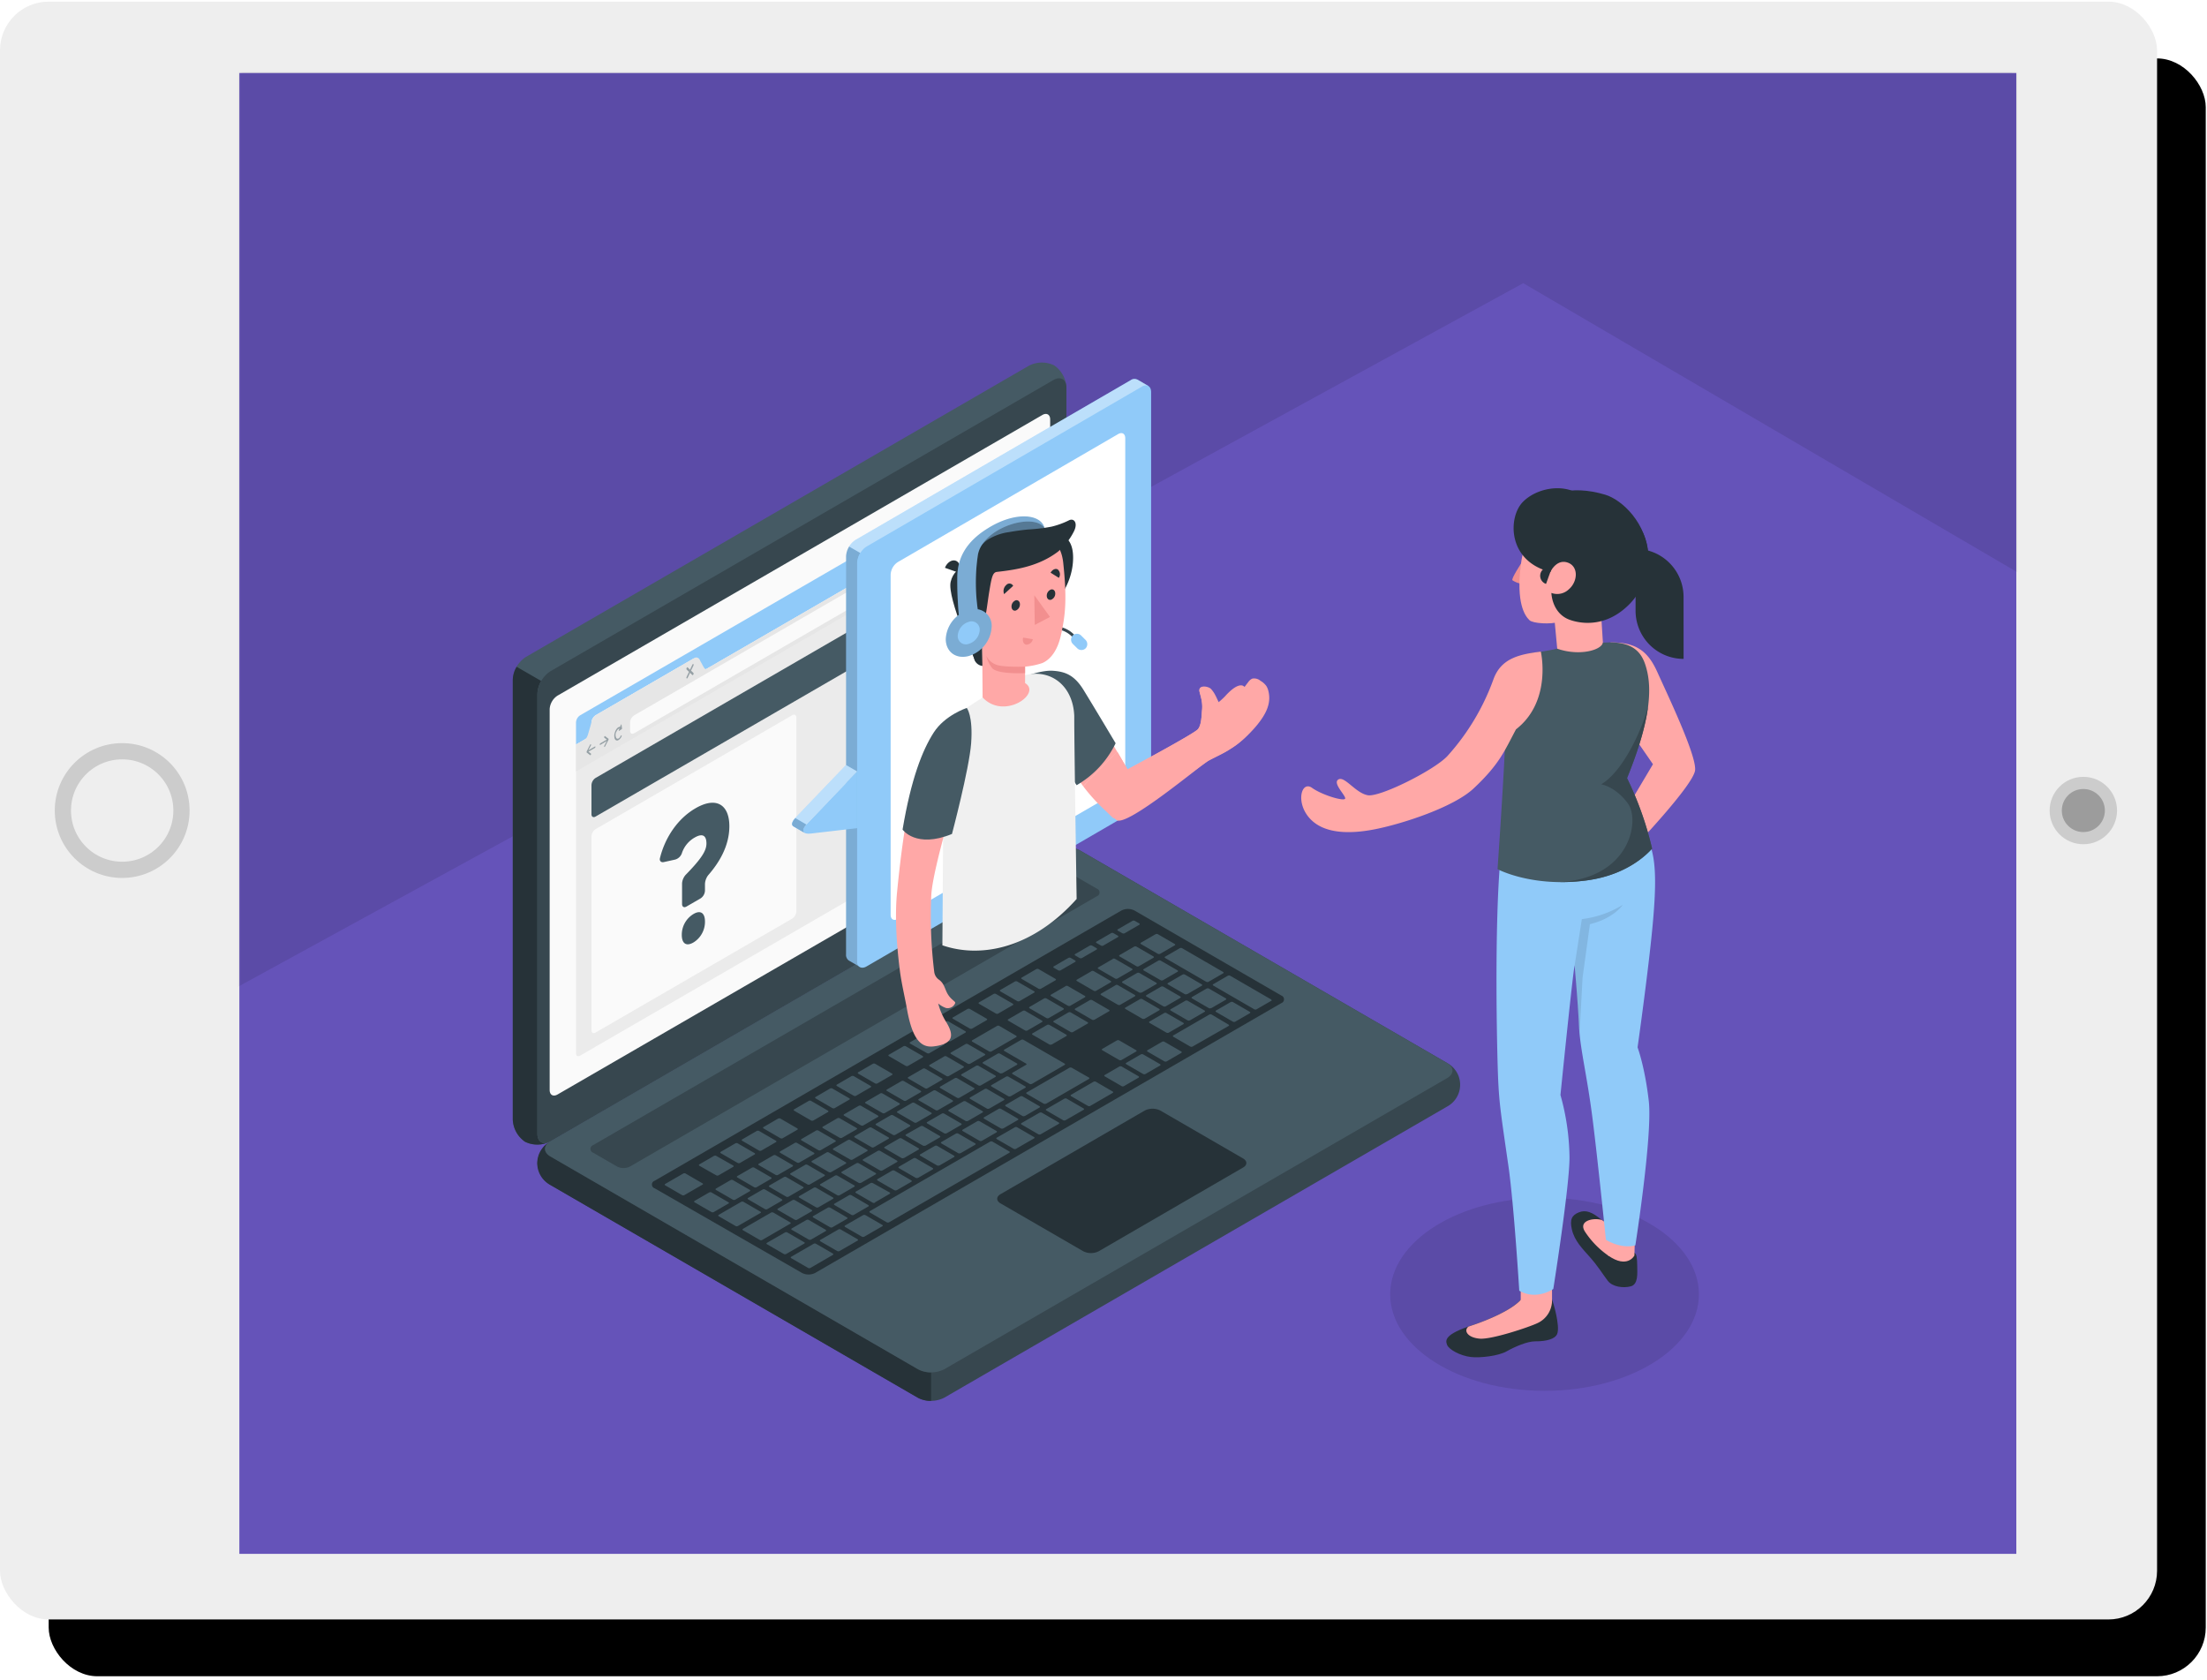 <svg height="414" width="544" xmlns="http://www.w3.org/2000/svg" xmlns:xlink="http://www.w3.org/1999/xlink"><defs><rect id="c" height="398.769" rx="12" width="531.692"/><filter id="b" height="107%" width="104.9%" x="-1.3%" y="-1.8%"><feOffset dx="12" dy="14" in="SourceAlpha" result="shadowOffsetOuter1"/><feColorMatrix in="shadowOffsetOuter1" values="0 0 0 0 0 0 0 0 0 0 0 0 0 0 0 0 0 0 0.12 0"/></filter><path id="a" d="M0 0h438v365H0z"/><mask id="d" fill="#fff"><use fill-rule="evenodd" xlink:href="#a"/></mask></defs><g fill="none" fill-rule="evenodd"><g transform="translate(0 .4)"><use fill="#000" filter="url(#b)" xlink:href="#c"/><use fill="#eee" xlink:href="#c"/></g><circle cx="30.115" cy="199.784" fill="#eee" r="14.615" stroke="#ccc" stroke-width="4"/><circle cx="513.519" cy="199.784" fill="#9c9c9c" r="6.808" stroke="#ccc" stroke-width="3"/><path d="M59.712 18.053h436.153v363.462H59.712z" fill="#000"/><g transform="translate(59 18)"><use fill="#6553b9" xlink:href="#a"/><path d="M-31 242L316.462 51.797 510 165.013V-15H-21.946z" fill="#000" fill-opacity=".1" mask="url(#d)"/><g mask="url(#d)"><g fill-rule="nonzero" transform="translate(67 71)"><ellipse cx="38.715" cy="24.022" fill="#000" fill-opacity=".1" rx="38.048" ry="23.793" transform="translate(216 206)"/><path d="M6.455 197.696a6.946 6.946 0 0 0 3.24 5.386l90.59 52.428a7.114 7.114 0 0 0 6.464 0l123.93-71.751a6.096 6.096 0 0 0 3.228-5.382 6.096 6.096 0 0 0-3.228-5.382l-90.576-52.443a7.158 7.158 0 0 0-6.463 0L9.694 192.318a6.938 6.938 0 0 0-3.239 5.378z" fill="#37474f"/><path d="M103.502 249.283v7.01a6.582 6.582 0 0 1-3.231-.746L9.657 203.082A6.073 6.073 0 0 1 6.43 197.9a6.075 6.075 0 0 1 2.901-5.373c-1.448 1.042-1.337 2.57.327 3.53l90.629 52.443c.988.53 2.095.8 3.216.783z" fill="#263238"/><path d="M3.425 192.43a6.962 6.962 0 0 1-3.031-5.498V78.538a7.163 7.163 0 0 1 3.231-5.61L127.556 1.177a6.921 6.921 0 0 1 6.27-.12 6.962 6.962 0 0 1 3.03 5.498V114.95a7.163 7.163 0 0 1-3.23 5.61L9.693 192.317a6.943 6.943 0 0 1-6.27.112z" fill="#455a64"/><path d="M9.308 192.512a6.958 6.958 0 0 1-5.883-.082 6.962 6.962 0 0 1-3.031-5.498V78.538a6.509 6.509 0 0 1 .95-3.189l6.062 3.502a6.636 6.636 0 0 0-.95 3.188V190.44c0 1.922 1.247 2.778 2.852 2.07z" fill="#263238"/><path d="M6.455 82.054V190.44c0 2.07 1.486 2.905 3.24 1.877l123.93-71.759a7.163 7.163 0 0 0 3.232-5.61V6.556c0-2.063-1.449-2.905-3.232-1.87L9.695 76.438a7.163 7.163 0 0 0-3.24 5.617z" fill="#37474f"/><path d="M9.694 196.057l90.592 52.443a7.158 7.158 0 0 0 6.463 0l123.93-71.751c1.79-1.035 1.79-2.712 0-3.725l-90.576-52.443a7.158 7.158 0 0 0-6.463 0L9.694 192.318c-1.79 1.028-1.79 2.704 0 3.74z" fill="#455a64"/><path d="M11.433 82.456L130.92 13.29c1.07-.619 1.939-.112 1.939 1.124v93.861a4.308 4.308 0 0 1-1.939 3.367l-119.488 69.13c-1.078.618-1.947.119-1.947-1.125V85.786a4.278 4.278 0 0 1 1.947-3.33z" fill="#fafafa"/><path d="M20.206 193.25l115.039-66.612a3.535 3.535 0 0 1 3.231 0l5.883 3.404a.99.99 0 0 1 0 1.87L29.306 198.516a3.535 3.535 0 0 1-3.232 0l-5.868-3.397a.99.99 0 0 1 0-1.87z" fill="#37474f"/><path d="M35.367 202.032l115.04-66.604a3.58 3.58 0 0 1 3.23 0l36.193 20.955a.99.99 0 0 1 0 1.87L74.925 224.76a3.572 3.572 0 0 1-3.24 0l-36.31-20.858a.983.983 0 0 1-.008-1.87z" fill="#263238"/><path d="M138.49 165.374l3.596-2.078c.156-.09.149-.239 0-.336l-4.167-2.413a.622.622 0 0 0-.572 0l-3.603 2.086c-.156.082-.149.23 0 .327l4.16 2.414a.637.637 0 0 0 .587 0zm-7.108-8.284l-3.61 2.101c-.157.09-.142.238 0 .335l4.16 2.406a.637.637 0 0 0 .579 0l3.603-2.085c.148-.09.14-.239 0-.336l-4.168-2.406a.622.622 0 0 0-.564 0zm-11.64 6.794l-6.092 3.524c-.156.089-.149.238 0 .335l4.16 2.413a.66.66 0 0 0 .58 0l6.09-3.523c.157-.09.142-.239 0-.335l-4.137-2.414a.637.637 0 0 0-.602 0zm6.373-3.725l-3.603 2.086c-.149.09-.141.239 0 .335l4.167 2.414c.18.09.392.09.572 0l3.603-2.086c.149-.09.141-.238 0-.328l-4.167-2.42a.622.622 0 0 0-.572 0zM112 168.354l-3.603 2.078c-.149.09-.141.238 0 .335l4.167 2.414c.18.093.393.093.572 0l3.603-2.086c.149-.082.141-.231 0-.328l-4.182-2.413a.622.622 0 0 0-.572 0zm-5.267 3.046l-3.596 2.086c-.156.082-.148.231 0 .328l4.168 2.414c.18.089.391.089.572 0l3.603-2.086c.156-.09.14-.239 0-.336l-4.16-2.413a.637.637 0 0 0-.602-.008zm16.387 9.804l3.603-2.086c.149-.09.141-.239 0-.335l-4.167-2.407a.622.622 0 0 0-.572 0l-3.603 2.086c-.156.09-.141.239 0 .336l4.16 2.406c.18.083.389.077.564-.015zm-5.267 3.046l3.603-2.085c.156-.09.141-.239 0-.336l-4.16-2.406a.637.637 0 0 0-.58 0l-3.602 2.086c-.149.09-.141.238 0 .335l4.167 2.414c.18.077.385.069.557-.023zm-5.267 3.047l3.603-2.086c.156-.09.149-.238 0-.327l-4.16-2.414a.622.622 0 0 0-.572 0l-3.603 2.086c-.156.09-.148.238 0 .335l4.168 2.414a.645.645 0 0 0 .55-.023zm-5.259 3.047l3.603-2.086c.148-.082.141-.23 0-.328l-4.205-2.443a.622.622 0 0 0-.572 0l-3.603 2.078c-.156.09-.14.239 0 .336l4.16 2.413a.639.639 0 0 0 .602.015zm25.91-21.886l3.604-2.086c.148-.09.14-.238 0-.335l-4.168-2.414a.645.645 0 0 0-.572 0l-3.603 2.086c-.148.09-.14.239 0 .328l4.168 2.413a.64.64 0 0 0 .557-.007zm-4.857 9.684l8.037-4.656c.156-.09.141-.238 0-.328l-10.132-5.855a.637.637 0 0 0-.58 0l-4.152 2.406c-.156.09-.149.239 0 .336l5.348 3.099c.171.096.179.245 0 .327l-3.32 1.93c-.156.089-.149.238 0 .335l4.167 2.406a.622.622 0 0 0 .617 0zm-26.907-3.725l-3.603 2.086c-.156.09-.14.239 0 .328l4.16 2.413a.637.637 0 0 0 .58 0l3.595-2.085c.156-.09.149-.239 0-.336l-4.167-2.413a.645.645 0 0 0-.58.022zm-5.267 3.047l-3.602 2.086c-.149.09-.142.238 0 .335l4.167 2.406c.18.093.393.093.572 0l3.603-2.086c.148-.089.141-.238 0-.335l-4.168-2.406a.622.622 0 0 0-.586.015zm-26.304 34.177c.18.09.392.09.572 0l3.603-2.085c.156-.09.148-.239 0-.328l-4.16-2.414a.66.66 0 0 0-.58 0l-3.595 2.086c-.156.09-.149.238 0 .335zm-15.823-9.766l-3.603 2.086c-.148.09-.141.239 0 .335l4.168 2.406a.621.621 0 0 0 .572 0l3.602-2.085c.149-.09.142-.239 0-.336l-4.167-2.406a.622.622 0 0 0-.572 0zm8.476 7.152c.18.089.392.089.572 0l3.603-2.086c.148-.09.141-.239 0-.335l-4.168-2.414a.622.622 0 0 0-.572 0l-3.602 2.086c-.149.09-.142.23 0 .328zm16.625 4.47l3.603-2.087c.156-.082.141-.23 0-.327l-4.16-2.414a.637.637 0 0 0-.58 0l-3.602 2.078c-.149.09-.141.239 0 .336l4.167 2.413a.622.622 0 0 0 .572.008zm-5.839 3.039a.66.66 0 0 0 .58 0l3.595-2.086c.156-.09.149-.239 0-.335L73.35 211.7a.622.622 0 0 0-.572 0l-3.618 2.093c-.156.082-.149.231 0 .328zm-13.995-17.73l-3.603 2.086c-.156.09-.149.238 0 .328l4.16 2.413c.18.093.393.093.572 0l3.603-2.085c.156-.09.148-.239 0-.336L59.91 198.8a.645.645 0 0 0-.564.015zm26.32-15.241l-3.604 2.086c-.156.09-.14.238 0 .335l4.16 2.406a.637.637 0 0 0 .58 0l3.603-2.086c.148-.089.14-.238 0-.335l-4.168-2.406a.622.622 0 0 0-.572.007zm-21.038 12.202l-3.603 2.086c-.149.09-.141.238 0 .328l4.167 2.413c.18.093.393.093.572 0l3.603-2.086c.156-.09.141-.238 0-.335l-4.16-2.413a.66.66 0 0 0-.58.007zm26.319-15.241l-3.595 2.086c-.156.089-.149.238 0 .335l4.167 2.406c.18.093.393.093.572 0l3.603-2.086c.156-.09.148-.238 0-.335l-4.16-2.406a.637.637 0 0 0-.61 0zm-10.526 6.093l-3.603 2.086c-.149.09-.141.238 0 .335l4.152 2.406c.18.09.392.09.572 0l3.603-2.085c.156-.09.141-.239 0-.328l-4.175-2.399a.622.622 0 0 0-.572-.015zm-5.26 3.047l-3.603 2.086c-.156.09-.148.238 0 .335l4.168 2.414c.18.092.392.092.572 0l3.603-2.086c.156-.09.148-.239 0-.328l-4.168-2.414a.645.645 0 0 0-.594-.007zm-5.267 3.054l-3.602 2.086c-.156.082-.142.23 0 .328l4.16 2.413a.637.637 0 0 0 .579 0l3.603-2.078c.148-.09.141-.238 0-.335l-4.168-2.414a.622.622 0 0 0-.594 0zm26.907 3.725l3.603-2.086c.156-.09.148-.238 0-.335l-4.168-2.414a.645.645 0 0 0-.572 0l-3.603 2.086c-.156.09-.148.238 0 .328l4.168 2.413c.174.083.377.08.55-.007zm46.235-46.059l-3.603 2.086c-.148.09-.14.238 0 .328l4.168 2.413c.18.093.392.093.572 0l3.603-2.086c.156-.09.14-.238 0-.335l-4.16-2.413a.66.66 0 0 0-.602-.008zm-6.374 3.687l-3.595 2.086c-.156.09-.149.239 0 .335l4.167 2.406c.18.093.393.093.572 0l3.603-2.085c.156-.09.149-.239 0-.336l-4.16-2.406a.637.637 0 0 0-.609-.015zm11.641-6.704l-3.603 2.086c-.156.082-.141.23 0 .328l4.16 2.413a.66.66 0 0 0 .58 0l3.602-2.086c.149-.089.142-.238 0-.335l-4.167-2.413a.622.622 0 0 0-.594-.038zm-27.248 28.173l3.603-2.086c.148-.089.141-.238 0-.335l-4.168-2.406a.622.622 0 0 0-.572 0l-3.602 2.086c-.149.09-.142.238 0 .335l4.167 2.406a.62.62 0 0 0 .55-.045zm33.087-31.212a.637.637 0 0 0-.58 0l-3.595 2.078c-.156.09-.149.238 0 .335l4.167 2.414c.18.093.393.093.572 0l3.603-2.086c.156-.082.149-.23 0-.328zm-52.074 49.09l3.602-2.078c.156-.09.142-.238 0-.335l-4.16-2.414a.637.637 0 0 0-.579 0l-3.618 2.034c-.148.082-.14.23 0 .328l4.168 2.413a.622.622 0 0 0 .564.008zm64.554-37.373l3.603-2.085c.156-.09.14-.239 0-.328l-4.16-2.414a.637.637 0 0 0-.58 0l-3.595 2.086c-.156.09-.149.238 0 .335l4.167 2.414c.18.063.378.044.543-.052zm-11.21-.394l3.603-2.086c.149-.09.141-.239 0-.335l-4.167-2.407a.622.622 0 0 0-.572 0l-3.603 2.086c-.156.09-.141.239 0 .335l4.16 2.407a.637.637 0 0 0 .557-.045zm4.68-7.874a.637.637 0 0 0-.58 0l-3.595 2.086c-.156.089-.148.238 0 .335l4.168 2.406c.18.093.392.093.572 0l3.603-2.086c.156-.09.148-.238 0-.335zm1.107-.648l10.118 5.862c.18.09.391.09.572 0l3.603-2.086c.148-.089.14-.238 0-.327l-10.118-5.863a.645.645 0 0 0-.572 0l-3.603 2.086c-.193.045-.186.194 0 .283zm-12.213 6.704l-3.602 2.086c-.149.09-.142.238 0 .335l4.167 2.406c.18.093.393.093.572 0l3.603-2.086c.156-.09.141-.238 0-.335l-4.16-2.406a.637.637 0 0 0-.602-.022zm-39.638 22.914l-3.603 2.086c-.156.09-.141.238 0 .335l4.16 2.414a.637.637 0 0 0 .58 0l3.595-2.086c.156-.09.148-.231 0-.328l-4.138-2.406a.645.645 0 0 0-.594-.015zm51.413-17.707a.637.637 0 0 0 .58 0l3.602-2.086c.149-.082.141-.23 0-.328l-4.19-2.428a.645.645 0 0 0-.572 0l-3.603 2.086c-.156.09-.14.238 0 .335zm-46.154 14.66l-3.595 2.086c-.156.09-.149.238 0 .335l4.167 2.414c.18.089.392.089.572 0l3.603-2.086c.156-.09.148-.238 0-.328l-4.16-2.413a.637.637 0 0 0-.587-.008zM75.155 208.58c.18.089.392.089.572 0l3.603-2.086c.148-.09.14-.238 0-.328l-4.168-2.413a.622.622 0 0 0-.572 0l-3.603 2.085c-.148.09-.14.239 0 .336zm-7.919-7.45l-3.603 2.079c-.156.09-.148.238 0 .335l4.16 2.414a.637.637 0 0 0 .58 0l3.595-2.086c.156-.082.149-.231 0-.328l-4.16-2.414a.622.622 0 0 0-.572 0zm13.735 4.47l3.596-2.086c.156-.09.148-.238 0-.335l-4.168-2.406a.622.622 0 0 0-.572 0l-3.602 2.086c-.156.09-.149.238 0 .335l4.16 2.406a.637.637 0 0 0 .586 0zm5.26-3.047l3.603-2.086c.156-.089.14-.238 0-.335l-4.16-2.406a.637.637 0 0 0-.58 0l-3.603 2.086c-.148.09-.14.238 0 .335l4.168 2.406a.62.62 0 0 0 .594-.03zm5.267-3.047l3.603-2.085c.148-.09.14-.239 0-.336l-4.168-2.413a.645.645 0 0 0-.572 0l-3.603 2.086c-.156.09-.14.238 0 .327l4.16 2.414a.637.637 0 0 0 .602-.022zm-19.025-1.393L68.87 200.2c-.148.09-.14.239 0 .335l4.168 2.414c.18.09.391.09.572 0l3.603-2.086c.156-.09.14-.238 0-.328l-4.16-2.413a.66.66 0 0 0-.558-.037zm5.267-3.046l-3.603 2.086c-.156.089-.141.238 0 .335l4.16 2.413a.66.66 0 0 0 .58 0l3.602-2.085c.149-.09.142-.239 0-.328l-4.167-2.414a.622.622 0 0 0-.55-.037zM98.8 182.85l-3.595 2.086c-.156.09-.149.238 0 .327l4.167 2.414c.18.093.393.093.572 0l3.603-2.086c.156-.09.148-.238 0-.335l-4.16-2.414a.66.66 0 0 0-.587.008zm-5.26 3.047l-3.602 2.085c-.156.09-.141.239 0 .328l4.16 2.414a.637.637 0 0 0 .58 0l3.602-2.086c.149-.09.141-.238 0-.335l-4.167-2.414a.645.645 0 0 0-.558.008zm10.527-6.094l-3.603 2.086c-.149.082-.141.23 0 .328l4.167 2.413c.18.093.393.093.572 0l3.603-2.078c.149-.09.141-.238 0-.335l-4.167-2.414a.622.622 0 0 0-.557 0zM83.014 191.99l-3.603 2.086c-.156.09-.148.238 0 .335l4.168 2.406c.18.093.392.093.572 0l3.603-2.085c.156-.09.148-.239 0-.336l-4.168-2.406a.622.622 0 0 0-.557 0zm5.26-3.047l-3.603 2.086c-.149.09-.141.239 0 .335l4.167 2.407c.18.092.393.092.572 0l3.603-2.086c.156-.09.141-.239 0-.335l-4.167-2.407a.622.622 0 0 0-.557 0zm-3.84 21.514l3.602-2.086c.149-.09.141-.238 0-.328l-4.175-2.443a.622.622 0 0 0-.572 0l-3.603 2.086c-.156.09-.14.238 0 .335l4.16 2.414a.66.66 0 0 0 .602.022zm-30.896-3.129l-4.16-2.406a.637.637 0 0 0-.58 0l-3.603 2.086c-.148.09-.14.238 0 .335l4.168 2.406c.18.093.392.093.572 0l3.603-2.086c.193-.089.178-.238.015-.335zm7.889 2.324l-4.16-2.413a.66.66 0 0 0-.58 0l-5.541 3.203c-.149.09-.141.238 0 .335l4.167 2.414c.18.093.393.093.572 0l5.542-3.203c.23-.09.178-.239.015-.336zm-14.278-6.98l-4.16-2.413a.637.637 0 0 0-.58 0l-4.456 2.57c-.149.09-.142.238 0 .328l4.167 2.413c.18.093.393.093.572 0l4.457-2.57c.193-.09.178-.238.015-.328zm3.402-1.974c.18.093.393.093.572 0l3.603-2.085c.149-.09.141-.239 0-.336l-4.175-2.361a.622.622 0 0 0-.572 0l-3.602 2.086c-.149.09-.142.238 0 .335zm18.23 11.606l-4.152-2.42a.622.622 0 0 0-.572 0l-6.931 4.007c-.149.09-.141.238 0 .335l4.167 2.406c.18.093.393.093.572 0l6.924-4.007c.163-.082.156-.231-.008-.32zm3.454 4.887l-4.167-2.413a.645.645 0 0 0-.572 0l-4.457 2.562c-.149.09-.141.238 0 .335l4.167 2.414c.18.09.392.09.572 0l4.457-2.563c.171-.097.164-.246 0-.342zM89.7 178.038a.66.66 0 0 0 .58 0l3.602-2.086c.149-.09.141-.238 0-.328l-4.167-2.413a.622.622 0 0 0-.572 0l-3.603 2.085c-.156.09-.141.239 0 .336zm-10.526 6.093a.637.637 0 0 0 .58 0l3.595-2.086c.156-.082.148-.23 0-.327l-4.168-2.414a.645.645 0 0 0-.572 0l-3.58 2.086c-.156.09-.149.238 0 .335zm-23.348 13.513a.637.637 0 0 0 .58 0L60 195.558c.156-.089.148-.238 0-.335l-4.168-2.406a.622.622 0 0 0-.572 0l-3.603 2.086c-.156.09-.14.238 0 .335zm28.615-16.56c.18.09.391.09.572 0L88.615 179c.156-.09.142-.239 0-.328l-4.16-2.414a.637.637 0 0 0-.579 0l-3.603 2.086c-.148.09-.141.238 0 .335zm-10.527 6.094c.18.093.393.093.572 0l3.603-2.078c.149-.09.141-.239 0-.336l-4.167-2.413a.622.622 0 0 0-.572 0l-3.603 2.086c-.149.082-.141.23 0 .327zm1.219 30.393a.637.637 0 0 0-.58 0l-5.542 3.21c-.148.09-.14.239 0 .328l4.168 2.414c.18.093.392.093.572 0l5.542-3.21c.148-.09.14-.24 0-.336zm-8.774-26.02c.18.089.392.089.572 0l3.603-2.086c.149-.09.141-.239 0-.335l-4.167-2.414a.645.645 0 0 0-.572 0l-3.603 2.086c-.149.09-.141.238 0 .328zm-5.266 3.046a.621.621 0 0 0 .572 0l3.602-2.085c.156-.09.149-.239 0-.336l-4.16-2.413a.66.66 0 0 0-.579 0l-3.595 2.086c-.156.089-.149.238 0 .327zm111.562-33.521a.622.622 0 0 0-.572 0l-8.87 5.132c-.148.09-.141.239 0 .335l4.168 2.414c.18.09.391.09.572 0l8.884-5.073c.156-.09.149-.238 0-.328zm-11.64 6.704a.645.645 0 0 0-.573 0l-3.603 2.086c-.148.09-.14.238 0 .328l4.168 2.413c.18.09.392.09.572 0l3.603-2.086c.148-.089.14-.238 0-.335zM89.7 207.343l3.603-2.086c.156-.09.148-.238 0-.327l-4.16-2.31a.622.622 0 0 0-.572 0l-3.603 2.086c-.156.09-.149.238 0 .335l4.167 2.414a.645.645 0 0 0 .572-.045zm60.78-33.462a.622.622 0 0 0-.571 0l-3.603 2.086c-.156.09-.141.238 0 .335l4.16 2.406a.637.637 0 0 0 .58 0l3.602-2.086c.149-.09.141-.238 0-.335zm27.434-15.882a.637.637 0 0 0-.58 0l-3.602 2.086c-.149.09-.141.238 0 .335l4.167 2.406c.18.093.393.093.572 0l3.603-2.086c.156-.089.141-.238 0-.335zm9.427-.64l-10.118-5.856a.622.622 0 0 0-.572 0l-3.602 2.086c-.156.082-.142.231 0 .328l10.11 5.855a.637.637 0 0 0 .58 0l3.602-2.086c.178-.015.171-.164.008-.26zm-56.531 27.904a.645.645 0 0 0-.572 0l-4.457 2.563c-.156.09-.142.238 0 .335l4.16 2.414a.66.66 0 0 0 .579 0l4.457-2.563c.149-.09.141-.238 0-.335zm13.304-7.628a.622.622 0 0 0-.572 0l-5.541 3.211c-.149.09-.142.238 0 .335l4.167 2.406c.18.093.393.093.572 0l5.542-3.21c.148-.09.14-.239 0-.328zm-25.487 14.757a.622.622 0 0 0-.572 0l-29.648 17.134c-.156.09-.14.238 0 .335l4.16 2.414a.66.66 0 0 0 .58 0l29.64-17.134c.156-.09.148-.238 0-.328zm-31.304 18.125a.637.637 0 0 0-.58 0l-4.457 2.562c-.148.09-.14.238 0 .335l4.168 2.406c.18.093.392.093.572 0l4.457-2.57c.156-.082.141-.23 0-.327zm37.403-21.656a.637.637 0 0 0-.58 0l-4.457 2.563c-.156.09-.148.238 0 .335l4.168 2.406a.621.621 0 0 0 .572 0l4.457-2.57c.156-.082.14-.23 0-.327zm-43.502 25.186a.622.622 0 0 0-.572 0l-4.457 2.57c-.156.09-.141.239 0 .336l4.16 2.406a.637.637 0 0 0 .58 0l4.456-2.57c.156-.09.149-.239 0-.328zm55.714-32.24a.637.637 0 0 0-.58 0l-4.456 2.57c-.156.09-.149.238 0 .328l4.167 2.413c.18.09.392.09.572 0l4.457-2.57c.156-.089.141-.238 0-.335zm18.84-10.913a.66.66 0 0 0-.58 0l-3.596 2.086c-.156.089-.148.238 0 .327l4.168 2.414c.18.093.392.093.572 0l3.603-2.086c.156-.09.148-.238 0-.335zm11.536-8.396l3.595-2.085c.156-.09.149-.239 0-.336l-4.167-2.406a.622.622 0 0 0-.572 0l-3.603 2.086c-.156.09-.149.239 0 .335l4.16 2.406a.637.637 0 0 0 .564 0zm-23.541-.156l3.602-2.086c.156-.082.142-.23 0-.328l-4.16-2.413a.66.66 0 0 0-.579 0l-3.603 2.086c-.148.09-.141.238 0 .335l4.168 2.414c.174.082.377.08.55-.008zm-11.886 20.687l10.526-6.094c.149-.09.141-.238 0-.335l-4.242-2.414a.645.645 0 0 0-.572 0l-10.533 6.086c-.156.09-.149.239 0 .336l4.16 2.406a.64.64 0 0 0 .601.015zm29.625-17.499c.18.093.393.093.572 0l3.603-2.085c.148-.09.141-.239 0-.336l-4.168-2.406a.622.622 0 0 0-.572 0l-3.602 2.086c-.149.09-.142.238 0 .335zm-5.378-3.426l3.603-2.086c.148-.09.14-.238 0-.335l-4.168-2.414a.622.622 0 0 0-.572 0l-3.603 2.086c-.148.082-.14.23 0 .328l4.168 2.413a.645.645 0 0 0 .512.008zm-29.514 23.971l3.603-2.085c.148-.09.141-.239 0-.328l-4.168-2.414a.622.622 0 0 0-.572 0l-3.602 2.086c-.149.09-.142.238 0 .335l4.167 2.414c.165.068.35.066.513-.008zm23.251-13.803c.18.093.393.093.572 0l3.603-2.086c.156-.09.149-.238 0-.328l-4.167-2.413a.645.645 0 0 0-.572 0l-3.603 2.086c-.156.089-.149.238 0 .335zm-49.57 29.052l3.602-2.086c.149-.09.142-.238 0-.335l-4.167-2.406a.622.622 0 0 0-.572 0l-3.603 2.086c-.156.09-.141.238 0 .335l4.16 2.406a.637.637 0 0 0 .52-.007zm5.259-3.047l3.603-2.085c.156-.09.148-.239 0-.336l-4.16-2.413a.645.645 0 0 0-.572 0l-3.603 2.086c-.156.089-.149.238 0 .327l4.167 2.414a.622.622 0 0 0 .49 0zm-10.526 6.094l3.603-2.086c.156-.09.14-.238 0-.335l-4.16-2.406a.637.637 0 0 0-.58 0l-3.603 2.086c-.148.089-.14.238 0 .335l4.168 2.406c.164.071.35.068.512-.008zm21-12.18l3.596-2.078c.156-.09.148-.238 0-.335l-4.168-2.414a.622.622 0 0 0-.572 0l-3.603 2.086c-.156.082-.14.23 0 .328l4.16 2.413a.637.637 0 0 0 .587 0zm-5.267 3.055l3.603-2.086c.149-.09.141-.239 0-.336l-4.167-2.413a.645.645 0 0 0-.572 0l-3.603 2.086c-.149.09-.141.238 0 .327l4.167 2.414a.645.645 0 0 0 .572-.015zm10.527-6.101l3.603-2.086c.156-.09.14-.239 0-.328l-4.16-2.414a.66.66 0 0 0-.58 0l-3.595 2.086c-.156.09-.149.239 0 .335l4.167 2.414a.642.642 0 0 0 .565-.03zm24.083-45.083a.637.637 0 0 0 .58 0l3.602-2.086c.149-.082.142-.231 0-.328l-1.106-.64a.637.637 0 0 0-.58 0l-3.603 2.085c-.148.09-.14.239 0 .335zm-25.896 16.76c.18.093.393.093.572 0l3.603-2.085c.149-.09.141-.239 0-.336l-4.167-2.406a.622.622 0 0 0-.572 0l-3.603 2.086c-.149.09-.141.238 0 .335zM130 154.707c.18.092.393.092.572 0l3.603-2.086c.156-.09.141-.239 0-.335l-4.16-2.414a.66.66 0 0 0-.58 0l-3.602 2.086c-.149.09-.142.238 0 .328zm-16.96 9.818a.66.66 0 0 0 .58 0l3.603-2.086c.148-.09.141-.238 0-.335l-4.168-2.414a.645.645 0 0 0-.572 0l-3.602 2.086c-.156.082-.142.23 0 .328zm11.693-6.772a.637.637 0 0 0 .58 0l3.595-2.085c.156-.09.149-.239 0-.336l-4.167-2.406a.622.622 0 0 0-.572 0l-3.603 2.086c-.156.09-.149.238 0 .335zm-22.219 12.835c.18.093.393.093.572 0l3.603-2.085c.156-.09.149-.239 0-.336l-4.175-2.361a.622.622 0 0 0-.572 0l-3.603 2.086c-.156.09-.148.238 0 .335zm5.275-2.98a.621.621 0 0 0 .572 0l3.602-2.085c.156-.09.142-.238 0-.335l-4.167-2.414a.645.645 0 0 0-.572 0l-3.603 2.086c-.148.09-.141.238 0 .328zm27.062-17.438c.18.093.392.093.572 0l3.603-2.086c.156-.09.148-.238 0-.335l-1.107-.64a.622.622 0 0 0-.572 0l-3.603 2.085c-.156.09-.141.238 0 .335zm15.793-9.14c.18.089.392.089.572 0l3.603-2.086c.156-.09.148-.238 0-.328l-1.107-.64a.622.622 0 0 0-.572 0l-3.603 2.085c-.156.09-.141.239 0 .335zm8.75 5.065c.181.09.393.09.573 0l3.603-2.086c.156-.089.14-.238 0-.327l-4.168-2.414a.622.622 0 0 0-.572 0l-3.603 2.086c-.148.09-.14.238 0 .335zm13.157 13.409l3.603-2.086c.156-.09.14-.238 0-.335l-4.16-2.414a.66.66 0 0 0-.58 0l-3.603 2.086c-.148.09-.14.238 0 .328l4.168 2.413c.186.08.4.063.572-.044zm-32.433-12.366c.18.09.391.09.572 0l3.603-2.086c.148-.09.14-.238 0-.335l-1.107-.64a.622.622 0 0 0-.572 0l-3.603 2.085c-.156.09-.149.239 0 .335zm-42.863 26.58a.637.637 0 0 0 .58 0l3.602-2.087c.149-.09.141-.238 0-.335l-4.167-2.406a.622.622 0 0 0-.572 0l-3.603 2.086c-.156.09-.141.238 0 .335z" fill="#455a64"/><path d="M120.603 205.354l35.546-20.612a4.283 4.283 0 0 1 3.877 0l20.384 11.8c1.07.625 1.07 1.631 0 2.234l-35.553 20.62a4.239 4.239 0 0 1-3.878 0l-20.384-11.8c-1.062-.618-1.062-1.624.008-2.242z" fill="#263238"/></g><g fill-rule="nonzero"><path d="M195.373 95.002v5.445l-80.904 46.841c-.558.32-1.01.06-1.01-.588l.059-1.952a9.838 9.838 0 0 0-1.486-.462L87.8 158.313a2.273 2.273 0 0 0-1.018 1.765v2.056a2.236 2.236 0 0 1-1.01 1.766l-2.793 1.616v-5.438a2.236 2.236 0 0 1 1.01-1.765l110.374-63.9c.557-.32 1.01-.06 1.01.589z" fill="#90caf9"/><path d="M195.38 176.541a2.236 2.236 0 0 1-1.017 1.758L83.989 242.2c-.557.328-1.01.06-1.01-.588v-76.095l2.793-1.616c.557-.32 1.486-5.26 2.028-5.587l24.232-14.027c.557-.32 1.88 3.322 2.437 2.98l80.904-46.819v76.094z" fill="#ebebeb"/><path d="M87.8 186.374l48.479-28.09c.557-.329 1.01-.06 1.01.588v47.78a2.236 2.236 0 0 1-1.01 1.765L87.8 236.508c-.557.32-1.01.06-1.01-.588v-47.78a2.236 2.236 0 0 1 1.01-1.766z" fill="#fafafa"/><path d="M87.8 173.755l102.76-59.49c.557-.327 1.01-.06 1.01.589v7.159a2.236 2.236 0 0 1-1.01 1.758L87.8 183.268c-.557.32-1.01.06-1.01-.588v-7.16a2.236 2.236 0 0 1 1.01-1.765z" fill="#455a64"/><path d="M153.469 141.41v1.893c0 .394.274.55.609.357l29.87-17.297v-3.307l-29.87 17.297a1.357 1.357 0 0 0-.61 1.058z" fill="#fafafa"/><path d="M187.15 121.2c.341-.193.609 0 .609.35v1.9c-.022.43-.249.824-.61 1.058l-3.201 1.855v-3.307z" fill="#90caf9"/><path d="M186.92 123.8l-.365-.111a1.92 1.92 0 0 0 .06-.462.835.835 0 0 0-.327-.745.504.504 0 0 0-.52 0 1.827 1.827 0 0 0-.743 1.49.85.85 0 0 0 .327.745c.07.039.15.059.23.06a.57.57 0 0 0 .29-.09c.267-.18.47-.442.58-.745l.356.112h.037a.126.126 0 0 0 .126-.09.134.134 0 0 0-.052-.164zm-1.152.686a.245.245 0 0 1-.253 0 .627.627 0 0 1-.193-.537 1.61 1.61 0 0 1 .58-1.258.378.378 0 0 1 .163-.053c.029-.01.06-.01.09 0 .126.067.192.269.192.53.033.507-.183.999-.579 1.318z" fill="#fafafa"/><path d="M195.373 100.447v6.622L82.98 172.14v-6.623l2.087-1.206c.557-.328.743-.82 1.01-1.766l.706-2.466a2.579 2.579 0 0 1 1.018-1.765l24.232-14.027a.89.89 0 0 1 1.426.35l.87 1.58c.319.55.475.878 1.032.55z" fill="#e6e6e6"/><g fill="#455a64"><path d="M190.619 98.42c.743-.409 1.278-.081 1.278.746a2.832 2.832 0 0 1-1.278 2.234c-.743.41-1.285.075-1.285-.744a2.81 2.81 0 0 1 1.285-2.235zm-4.606 2.66c.706-.41 1.278-.082 1.278.745a2.832 2.832 0 0 1-1.278 2.235c-.743.41-1.278.074-1.278-.745a2.825 2.825 0 0 1 1.278-2.235zm-4.613 2.697c.706-.41 1.278-.082 1.278.745a2.832 2.832 0 0 1-1.278 2.235c-.743.41-1.278.074-1.278-.745a2.825 2.825 0 0 1 1.278-2.235z"/><path d="M87.637 166l-1.598.917.61-1.17a.299.299 0 0 0 0-.283c-.052-.06-.134 0-.186.082l-.862 1.669v.06a.366.366 0 0 0 0 .089.187.187 0 0 0 0 .067v.037l.862.67a.096.096 0 0 0 .089 0 .372.372 0 0 0 .097-.126.269.269 0 0 0 0-.276l-.61-.462 1.598-.923a.358.358 0 0 0 .126-.276c.037-.067-.06-.12-.126-.074zm1.33-.774l1.596-.924-.609-.47c-.052-.036-.06-.163 0-.267.06-.105.127-.164.179-.127l.869.67a.224.224 0 0 1 0 .075c.003.03.003.06 0 .09a.29.29 0 0 1 0 .059l-.87 1.669a.268.268 0 0 1-.081.096.082.082 0 0 1-.097 0 .299.299 0 0 1 0-.283l.61-1.177-1.598.969c-.074.044-.126 0-.126-.12 0-.101.047-.197.126-.26zm5.229-4.604c0-.097-.097-.082-.134 0l-.223.537c-.371-.045-.824.32-1.129.968-.393.842-.393 1.833 0 2.235a.578.578 0 0 0 .743.044c.328-.21.587-.513.743-.871.052-.112.052-.238 0-.283-.052-.045-.134 0-.178.104-.297.626-.743.901-1.07.618a1.598 1.598 0 0 1 0-1.646c.208-.447.513-.745.743-.745l-.164.402c-.044.105 0 .209.06.164l.654-.424a.224.224 0 0 0 .074-.18zm17.13-13.312l.587-1.236a.38.38 0 0 0 0-.38c-.074-.067-.186 0-.252.141l-.58 1.237-.58-.566c-.074-.06-.178 0-.252.149a.38.38 0 0 0 0 .38l.58.566-.58 1.229a.388.388 0 0 0 0 .387.111.111 0 0 0 .126 0 .402.402 0 0 0 .127-.156l.58-1.23.579.56a.089.089 0 0 0 .126 0 .328.328 0 0 0 .126-.15.388.388 0 0 0 0-.387z" opacity=".5"/></g><path d="M96.313 162.142v-2.064a2.236 2.236 0 0 1 1.01-1.765l91.327-52.845c.557-.32 1.01-.06 1.01.588v2.064a2.236 2.236 0 0 1-1.01 1.765L97.323 162.73c-.557.32-1.01.06-1.01-.588z" fill="#fafafa"/></g><path d="M188.086 106.563l.267.566a.067.067 0 0 0 .082 0l.602-.23c.089 0 .133.096.059.223l-.43.812a.306.306 0 0 0 0 .156l.103.745c0 .112-.089.268-.17.26l-.536-.066a.111.111 0 0 0-.104.06l-.534.684c-.09.105-.186.068-.171-.067l.104-.849a.127.127 0 0 0 0-.119l-.439-.313c-.066-.052 0-.23.067-.305l.595-.455a.276.276 0 0 0 .089-.141l.267-.872c-.044-.112.074-.179.149-.09z" stroke="#e0e0e0" stroke-width=".75"/><path d="M190.857 105.222a.364.364 0 0 1-.305-.179.358.358 0 0 1 .134-.484l2.852-1.654a.358.358 0 0 1 .357.61l-2.838 1.655a.311.311 0 0 1-.2.052zm0 1.654a.364.364 0 0 1-.305-.18.351.351 0 0 1 .134-.476l2.852-1.661a.358.358 0 0 1 .357.61l-2.838 1.662a.37.37 0 0 1-.2.045zm0 1.653a.35.35 0 0 1-.171-.655l2.852-1.654a.34.34 0 0 1 .483.127.358.358 0 0 1-.126.484l-2.838 1.654a.37.37 0 0 1-.2.044z" fill="#455a64" fill-rule="nonzero" opacity=".5"/><g fill-rule="nonzero"><path d="M110.004 197.638c4.078-4.164 5.126-6.057 5.126-7.725 0-1.669-.699-2.72-2.868-1.49a6.909 6.909 0 0 0-3.209 3.948 2.499 2.499 0 0 1-1.59 1.49l-2.83.626c-.676.156-1.129-.276-.966-.954 1.241-5.073 4.368-9.758 8.759-12.299 5.274-3.054 8.35-.745 8.35 4.41 0 4.954-2.6 9.088-5.2 12.06a3.873 3.873 0 0 0-.81 2.168v1.684a2.415 2.415 0 0 1-1.085 1.885l-3.476 2.011c-.602.35-1.085.067-1.085-.626v-5.08a3.529 3.529 0 0 1 .884-2.108zm-.95 14.801a5.963 5.963 0 0 1 2.874-5.147c1.865-1.088 2.838-.127 2.838 1.84a5.963 5.963 0 0 1-2.838 5.17c-1.91 1.102-2.875.104-2.875-1.863z" fill="#455a64"/><path d="M224.07 77.15l-2.724-1.598a1.602 1.602 0 0 0-1.655.157l-67.81 39.376a5.188 5.188 0 0 0-2.33 4.054v98.112c-.053.58.198 1.145.66 1.493l2.747 1.598 66.703-41.138a5.18 5.18 0 0 0 2.323-4.054z" fill="#90caf9"/><path d="M152.913 220.342l-2.708-1.575a1.647 1.647 0 0 1-.654-1.494V119.14c.031-.86.287-1.697.743-2.426l2.775 1.59a4.881 4.881 0 0 0-.742 2.434v98.12a1.685 1.685 0 0 0 .586 1.485z" fill="#000" opacity=".15"/><path d="M154.605 116.69l67.81-39.383c1.283-.747 2.322-.142 2.322 1.351v98.112a5.18 5.18 0 0 1-2.322 4.054l-67.81 39.383c-1.283.747-2.33.142-2.33-1.35v-98.12a5.188 5.188 0 0 1 2.33-4.047z" fill="#90caf9"/><path d="M221.346 75.552l2.657 1.546a1.698 1.698 0 0 0-1.559.209l-67.809 39.383a4.66 4.66 0 0 0-1.566 1.613l-2.753-1.59a4.698 4.698 0 0 1 1.566-1.628l67.772-39.338a1.595 1.595 0 0 1 1.655-.15z" fill="#fff" opacity=".4"/><path d="M162.301 120.543l54.303-31.544c.972-.568 1.759-.105 1.759 1.023v83.926a3.924 3.924 0 0 1-1.76 3.068l-54.302 31.485c-.972.56-1.766.104-1.766-1.023v-83.852a3.894 3.894 0 0 1 1.766-3.083z" fill="#fff"/><path d="M205.33 139.021l.55-.455a6.753 6.753 0 0 0-3.384-2l-.179.686a6.17 6.17 0 0 1 3.014 1.77z" fill="#37474f"/><path d="M206.54 141.806l-1.12-1.105a1.5 1.5 0 0 1 0-2.068 1.478 1.478 0 0 1 2.055 0l1.114 1.105a1.5 1.5 0 0 1 0 2.068c-.574.55-1.475.55-2.049 0z" fill="#90caf9"/><path d="M216.418 167.325l2.509 4.316s16.43-8.765 17.358-9.915c.928-1.15.868-3.472 1.01-4.726.23-2.09-.535-3.89-.646-4.644-.186-1.314 1.692-1.389 2.62.44.682 1.33.742 2.852 1.32 2.867a16.279 16.279 0 0 0 2.309-1.978c1.016-1.12 2.857-2.987 4.252-2.733.485.114.853.513.928 1.008.04.772.216 1.53.52 2.24.226.27.41.571.548.896.045.482.045.967 0 1.448.06.695.743.986.817 1.665a11.527 11.527 0 0 1-.17 1.56c0 .337.103.628.103.964a3.129 3.129 0 0 1-.846 1.836 19.435 19.435 0 0 1-4.876 4.107c-1.484.985-3.473 1.859-5.195 2.785-1.722.925-21.062 15.872-23.637 14.11-1.054-.746-3.83-4.307-6.746-8.294m-.609.515a133.756 133.756 0 0 1-8.163-12.939c-2.969-8.362.393-13.932.393-13.932s4.268-1.328 7.822 4.316c1.566 2.486 5.663 9.474 8.35 14.088" fill="#ffa8a7"/><path d="M192.751 149.048s4.705-1.918 7.756-1.717 5.306 1.068 7.547 4.689c2.969 4.83 7.934 13.178 7.934 13.178a23.961 23.961 0 0 1-9.611 10.34l-9.113-13.827z" fill="#455a64"/><path d="M177.82 157.41a10.209 10.209 0 0 0-3.325 4.92 24.348 24.348 0 0 0-1.01 7.213v15.716l-.2 29.745c9.915 3.397 22.517.403 33.092-11.423 0 0-.586-38.077-.586-44.297v-.858c-.386-8.818-7.949-12.909-15.4-8.668l-6.263 3.554-6.286 4.098z" fill="#f0f0f0"/><path d="M181.27 121.23s-4.86-.38-5.937 4.158c-.987 4.047 6.346 20.024 6.182 19.756-.163-.27-.245-23.914-.245-23.914z" fill="#263238"/><path d="M198.436 112.091s-1.803-4.882-10.56-1.41c-4.453 1.769-6.123 7.316-6.123 7.316z" fill="#90caf9"/><path d="M198.436 112.091s-1.803-4.882-10.56-1.41c-4.453 1.769-6.123 7.316-6.123 7.316z" fill="#000" opacity=".4"/><path d="M184.61 125.06c0 6.72 4.676 10.885 10.45 9.325 5.773-1.56 10.449-8.213 10.449-14.932 0-6.72-4.98-6.72-10.754-5.152-5.774 1.568-10.145 4.054-10.145 10.759zm-5.455 10.617s1.537 7.988 2.153 9.205a2.374 2.374 0 0 0 1.892 1.262l-.104-5.883zm1.93-12.558a4.289 4.289 0 0 0-2.969 2c-1.261 1.845-.556 6.37 1.025 10.558l2.894-.396z" fill="#263238"/><path d="M182.925 135.05c-.586.56-1.41-.516-2.13-1.195-.72-.68-3.057-1.24-4.23 1.934s1.032 6.488 2.88 6.667c3.176.299 3.651-2.195 3.651-2.195l.104 13.64c5.336 5.69 14.672-1.015 10.472-3.531v-4.054a18.31 18.31 0 0 0 4.282-.896c2.337-1.053 3.807-3.584 4.52-6.72 1.135-5.024 1.565-8.959.6-17.97-1.053-9.885-11.243-7.242-16.742-1.74-5.5 5.503-3.407 16.06-3.407 16.06z" fill="#ffa8a7"/><path d="M182.925 136.222c-.296.09-1.41-1.755-2.13-2.33-1.001-.791.29-10.736.29-10.736-1.158-2.568.98-6.443 3.213-8.018a13.006 13.006 0 0 1 5.307-1.964 59.289 59.289 0 0 1 4.794-.664 43.167 43.167 0 0 0 5.803-.702 19.96 19.96 0 0 0 4.334-1.583c1.218-.56 2.227.702 1.15 2.8a15.805 15.805 0 0 1-3.933 4.972c-4.734 3.576-10.234 4.435-15.02 4.965-1.077.12-1.314 1.396-1.893 4.868-.512 3.016-.935 8.07-1.915 8.392zm-5.484-13.021l-3.518-1.247c.498-1.306 1.692-2.083 2.657-1.74.965.344 1.358 1.68.861 2.987z" fill="#263238"/><path d="M193.664 146.316s-5.195.186-7.035-.448a4.462 4.462 0 0 1-2.524-2.24 7.755 7.755 0 0 0 1.433 3.031c1.336 1.62 8.126 1.247 8.126 1.247z" fill="#f28f8f"/><path d="M192.403 130.995a1.62 1.62 0 0 1-1.04 1.494c-.57.149-1.038-.291-1.038-.986a1.62 1.62 0 0 1 1.039-1.538c.578-.127 1.039.284 1.039 1.03zm-1.67-4.591l-2.227 2.038a1.987 1.987 0 0 1 .52-2.24 1.028 1.028 0 0 1 1.707.202z" fill="#263238"/><path d="M193.197 139.156l2.382.396a1.635 1.635 0 0 1-1.618 1.35c-.66-.104-1.002-.888-.764-1.746z" fill="#f28f8f"/><path d="M201.998 124.433l-2.04-1.277c.423-.746 1.21-1.142 1.773-.791a1.59 1.59 0 0 1 .267 2.068zm-.89 3.852a1.62 1.62 0 0 1-1.047 1.546c-.578.15-1.046-.291-1.046-.986-.01-.684.409-1.3 1.046-1.538.58-.157 1.047.284 1.047.978z" fill="#263238"/><path d="M195.943 128.703l.118 7.332 3.748-1.971z" fill="#f28f8f"/><path d="M162.116 201.923c2.924-30.237 7.651-40.981 15.058-43.99 2.486 1.956 2.887 10.878.074 17.575 0 0-6.19 20.054-6.68 26.878-.312 6.382-.076 12.78.706 19.12.08.771.482 1.472 1.106 1.927 1.58 1.09 1.44 2.613 2.553 4.084.875 1.15 1.706 1.373 1.484 1.792a1.993 1.993 0 0 1-2.227 1.15 5.973 5.973 0 0 1-1.937-1.12 16.38 16.38 0 0 0 1.96 4.554c2.003 3.262 1.855 5.42-3.058 6.025-3.08.38-5.27-1.59-6.627-9.363-.386-2.24-1.336-6.271-1.7-9.168-1.054-8.265-1.187-14.596-.712-19.464z" fill="#ffa8a7"/><path d="M179.296 156.5s-5.388 1.747-8.163 6.084c-2.776 4.338-5.551 11.356-7.659 23.892 0 0 3.265 4.733 12.178 1.082 0 0 4.223-15.947 4.72-22.286.513-6.913-1.076-8.772-1.076-8.772z" fill="#455a64"/><path d="M184.306 112.33c-5.04 3.173-7.214 7.026-7.34 11.67a89.55 89.55 0 0 0 .379 9.556 7.83 7.83 0 0 0-3.221 5.973c0 3.143 2.53 5.01 5.655 4.166a7.95 7.95 0 0 0 5.655-7.212 4.093 4.093 0 0 0-3.436-4.308 46.565 46.565 0 0 1 .037-13.372c1.12-6.72 13.603-10.594 16.401-6.72-.839-3.344-7.124-4.195-14.13.247z" fill="#90caf9"/><path d="M184.306 112.33c-5.04 3.173-7.214 7.026-7.34 11.67a89.55 89.55 0 0 0 .379 9.556 7.83 7.83 0 0 0-3.221 5.973c0 3.143 2.53 5.01 5.655 4.166a7.95 7.95 0 0 0 5.655-7.212 4.093 4.093 0 0 0-3.436-4.308 46.565 46.565 0 0 1 .037-13.372c1.12-6.72 13.603-10.594 16.401-6.72-.839-3.344-7.124-4.195-14.13.247z" fill="#000" opacity=".15"/><path d="M182.488 137.274a2.028 2.028 0 0 0-.822-1.73 2.001 2.001 0 0 0-1.887-.263 3.81 3.81 0 0 0-2.71 3.457 2.032 2.032 0 0 0 .837 1.712 2 2 0 0 0 1.88.251 3.803 3.803 0 0 0 2.702-3.427z" fill="#90caf9"/><g fill="#90caf9"><path d="M139.755 185.244a3.08 3.08 0 0 0-.334.388 2.17 2.17 0 0 0-.393.747.75.75 0 0 0 0 .485.53.53 0 0 0 .156.291.688.688 0 0 0 .133.12l-2.723-1.583a.67.67 0 0 1-.26-.261.856.856 0 0 1 0-.657 2.08 2.08 0 0 1 .252-.523c.141-.213.3-.413.475-.597z"/><path d="M139.777 185.214c-1.417 1.493-.92 2.501 1.114 2.24l11.384-1.322v-13.984z"/><path d="M139.777 185.214c-.898.94-1.024 1.687-.49 2.053l-2.723-1.583c-.571-.358-.445-1.12.46-2.075l12.505-13.043 2.754 1.605z"/></g><path d="M139.755 185.244a3.08 3.08 0 0 0-.334.388 2.499 2.499 0 0 0-.393.747.916.916 0 0 0 0 .485c.022.11.076.212.156.291a.688.688 0 0 0 .133.12l-2.723-1.583a.67.67 0 0 1-.26-.261.856.856 0 0 1 0-.657 2.38 2.38 0 0 1 .252-.523c.141-.213.3-.413.475-.597z" fill="#000" opacity=".15"/><path d="M152.283 172.148l-12.506 13.066-2.76-1.605 12.512-13.043z" fill="#fff" opacity=".4"/><path d="M216.418 167.325l2.509 4.316s16.43-8.765 17.358-9.915c.928-1.15.868-3.472 1.01-4.726.23-2.09-.535-3.89-.646-4.644-.223-1.605 2.07-1.232 2.798-.597a6.952 6.952 0 0 1 1.18 1.724c.356.598 1.024 2.546 1.707 2.666.534.097 1.595-.665 2.033-.993 1.803-1.374 2.917-3.278 4.304-5.018a2.46 2.46 0 0 1 .995-.866 2.38 2.38 0 0 1 2.019.53 4.61 4.61 0 0 1 1.484 1.33c.24.409.41.855.504 1.32.743 3.167-.875 5.84-2.783 8.214a28.59 28.59 0 0 1-6.723 5.972c-1.485.986-3.474 1.86-5.195 2.785-1.722.926-20.172 16.478-22.754 14.716a45.813 45.813 0 0 1-8.23-8.347m129.987-35.457c5.939 0 9.057 1.786 11.522 7.284 2.36 5.26 9.689 20.518 9.325 24.215-.364 3.697-15.413 19.44-15.413 19.44l-4.299-5.208 9.325-15.697-9.183-13.317z" fill="#ffa8a7"/><path d="M323.557 302.24s.668 2.031 1.032 3.817c.29 1.413.698 3.771.2 4.835-.497 1.064-2.42 1.748-5.405 1.726-1.937 0-4.952 1.302-7.016 2.463-2.064 1.16-6.57 1.666-8.827 1.398-2.658-.312-5.412-1.86-5.843-2.976s-.794-2.61 6.407-4.924c.06 0 8.709-2.842 11.738-6.198z" fill="#263238"/><path d="M323.557 302.441l-1.374-.171-6.34.126c-3.03 3.356-11.678 6.183-11.738 6.197l-1.15.387c-1.255 1.012-.194 2.73 2.776 2.976 2.97.246 12.228-2.857 14.277-3.846a6.146 6.146 0 0 0 3.549-5.669z" fill="#ffa8a7"/><path d="M323.557 299.71v2.731c0 .997-1.159 2.47-4.188 2.358-2.123-.074-3.608-.647-3.526-2.403v-2.507z" fill="#ffa8a7"/><path d="M343.884 290.835c.542.224.654 1.28.676 3.37 0 1.578.29 4.345-1.574 4.851-1.864.506-4.559.141-5.702-1.376-1.425-1.897-2.383-3.564-4.454-5.892-1.775-2.016-3.713-3.906-4.366-6.696-.601-2.514 0-3.578 1.7-4.263s3.267-.119 5.643 1.868c.662.45 1.372.826 2.116 1.123 1.58.499 5.412 6.792 5.961 7.015z" fill="#263238"/><path d="M343.936 288.901l-.074 2.567s-1.708 3.355-6.467 0c-.103-.253-.534-5.208-.534-5.208z" fill="#ffa8a7"/><path d="M337.945 283.835a11.084 11.084 0 0 1-2.116-1.123c-1.916-.618-5.94.096-4.135 2.894a21.643 21.643 0 0 0 5.701 5.862c2.153 1.064 2.903-.253 2.903-.253l-.742-6.019a4.74 4.74 0 0 0-1.611-1.361z" fill="#ffa8a7"/><path d="M347.41 253.43c-.95-8.414-2.768-13.272-2.768-13.272s1.61-11.323 2.873-22.177c2.97-25.495.995-25.904-2.599-34.772 0 0-32.614-4.203-33.98 9.389-1.7 16.924-.929 49.747-.646 55.75.282 6.004.742 8.72 2.553 21.292 1.352 9.575 2.636 30.502 2.636 30.502 4.276 2.47 8.39-.431 8.39-.431s4.09-25.733 3.994-32.66a59.219 59.219 0 0 0-2.228-15.154s2.777-27.585 3.482-31.99c0 0 .787 8.802 1.077 14.805.29 6.004 1.908 11.77 3.34 22.951 1.24 9.671 3.305 29.929 3.305 29.929 4.276 2.47 7.26 1.354 7.26 1.354s4.255-27.11 3.312-35.516z" fill="#90caf9"/><path d="M324.173 134.83l1.195 12.707 11.137-.707-.891-14.09z" fill="#ffa8a7"/><path d="M346.512 145.73c-1.135-3.364-3.437-5.335-8.537-5.395l-1.879.06c-.356 1.875-5.843 3.392-11.262 1.488-.743.2-2.859.588-4.04.744l-2.598.38c-3.942 1.294-5.687 8.183-6.065 19.052-.379 10.869-2.005 34.176-2.005 34.176s8.486 4.553 21.88 2.79c11.99-1.577 16.652-8.682 16.236-7.774a82.808 82.808 0 0 0-6.192-17.445c6.311-15.556 6.14-23.085 4.462-28.077z" fill="#455a64"/><path d="M325.368 199.412c2.22.024 4.437-.11 6.637-.402 10.929-1.435 15.77-7.44 16.222-7.833a82.69 82.69 0 0 0-6.177-17.386c3.193-7.856 4.722-13.66 5.242-18.13-.52 3.258-5.323 15.876-11.612 19.662 0 0 3.55.55 6.586 4.732 3.036 4.18.542 18.457-16.898 19.357z" fill="#37474f"/><path d="M320.795 142.612c-5.234.662-9.74 1.6-11.649 6.748a57.143 57.143 0 0 1-11.366 18.985c-3.252 3.49-16.6 10.17-19.608 9.671s-5.716-4.79-7.26-3.898c-1.545.893 1.84 3.958 1.655 4.717-.186.758-5.605-.819-8.167-2.641-2.561-1.823-4.083 3.407-.742 7.32 3.34 3.913 9.592 4.218 16.393 2.857 6.8-1.362 19.228-5.409 24.166-10.021 6.473-6.063 7.654-9.359 10.46-14.581 8.94-6.949 6.118-19.157 6.118-19.157z" fill="#ffa8a7"/><path d="M318.345 119.051s-4.202-5.021-.906-9.917c3.89-5.773 10.736-7.722 19.2-5.207 4.186 1.242 10.341 7.045 10.653 15.184.238 6.271-17.313 10.415-17.031 14.715z" fill="#263238"/><path d="M315.94 120.889s-2.465 3.72-2.146 4.136c.578.38 1.22.655 1.893.811z" fill="#f28f8f"/><path d="M323.445 109.053c-2.398 1.242-6.54 3.533-7.61 12.386-1.09 9.084.928 12.238 2.16 13.428.84.804 5.146 1.094 7.425.395 2.814-.87 8.91-3.884 11.753-8.57 3.355-5.52 4.046-12.87.17-15.757-5.486-4.055-11.87-2.931-13.898-1.882z" fill="#ffa8a7"/><g fill="#263238"><path d="M322.74 109.44s-2.094 8.287.408 13.524c0 0 1.485-3.236 4.24-2.306 2.754.93 2.539 4.665.341 6.57a4.137 4.137 0 0 1-4.328.922s.074 4.59 3.987 6.405c0 0 8.166 3.92 15.59-3.995 6.682-7.186 5.843-20.086-4.038-23.352-9.882-3.266-16.2 2.231-16.2 2.231z"/><path d="M355.986 144.405a11.822 11.822 0 0 1-8.384-3.49 11.871 11.871 0 0 1-3.45-8.413v-15.206c6.531 0 11.826 5.305 11.826 11.85zM316.37 105.72c-3.675 3.72-3.883 14.588 6.778 17.252l6.987-19.187c-4.069-2.655-10.483-1.428-13.765 1.935z"/><path d="M322.08 125.925a2.115 2.115 0 0 1-.68-3.632c.59-.49 1.398-.62 2.112-.34z"/></g><path d="M329.132 219.923l1.775-11.375a24.942 24.942 0 0 0 10.082-3.512s-2.227 3.356-8.093 4.754l-1.811 13.175-.743 13.8z" fill="#000" opacity=".1"/></g></g></g></g></svg>